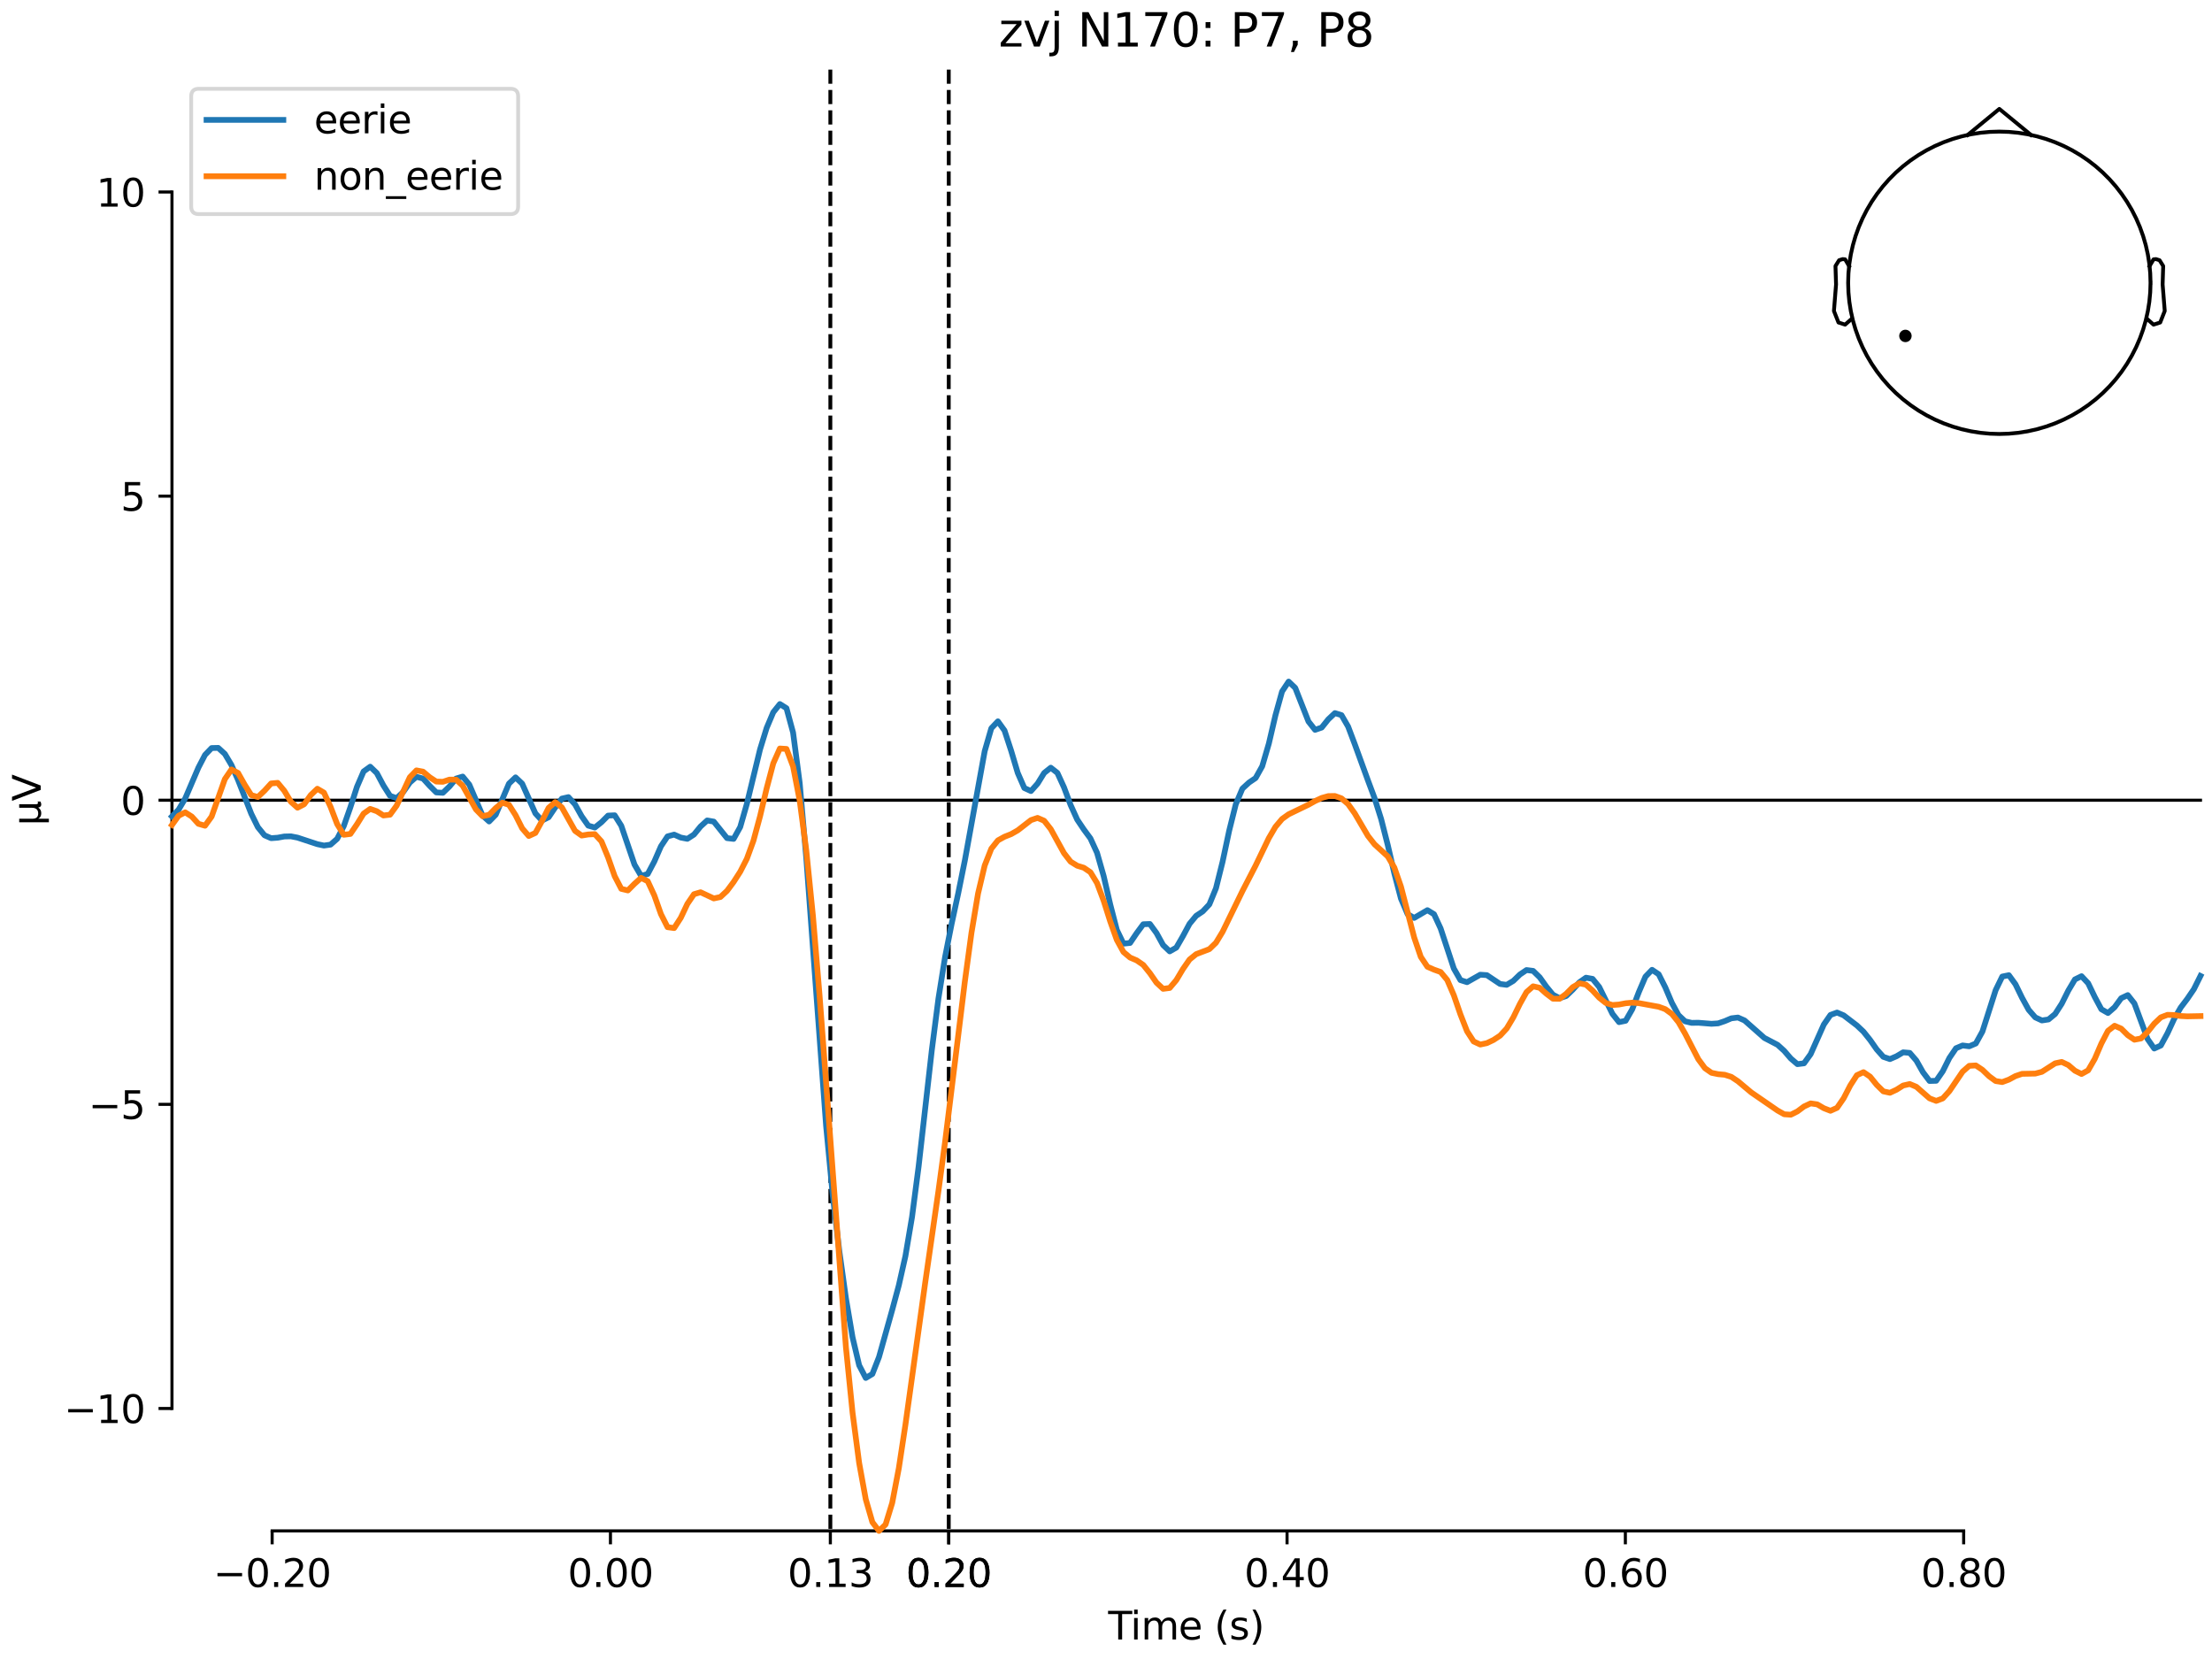 <?xml version="1.0" encoding="utf-8" standalone="no"?>
<!DOCTYPE svg PUBLIC "-//W3C//DTD SVG 1.1//EN"
  "http://www.w3.org/Graphics/SVG/1.1/DTD/svg11.dtd">
<svg xmlns:xlink="http://www.w3.org/1999/xlink" width="576pt" height="432pt" viewBox="0 0 576 432" xmlns="http://www.w3.org/2000/svg" version="1.1">
 <defs>
  <style type="text/css">*{stroke-linejoin: round; stroke-linecap: butt}</style>
 </defs>
 <g id="figure_1">
  <g id="patch_1">
   <path d="M 0 432 
L 576 432 
L 576 0 
L 0 0 
z
" style="fill: #ffffff"/>
  </g>
  <g id="axes_1">
   <g id="patch_2">
    <path d="M 44.783 398.644 
L 573 398.644 
L 573 18.118 
L 44.783 18.118 
L 44.783 398.644 
z
" style="fill: none; opacity: 0"/>
   </g>
   <g id="patch_3">
    <path d="M 44.783 366.76 
L 44.783 50.002 
" style="fill: none; stroke: #000000; stroke-width: 0.8; stroke-linejoin: miter; stroke-linecap: square"/>
   </g>
   <g id="LineCollection_1">
    <path d="M 216.221 18.118 
L 216.221 398.644 
" clip-path="url(#pb19438d1bf)" style="fill: none; stroke-dasharray: 3.7,1.6; stroke-dashoffset: 0; stroke: #000000"/>
    <path d="M 247.054 18.118 
L 247.054 398.644 
" clip-path="url(#pb19438d1bf)" style="fill: none; stroke-dasharray: 3.7,1.6; stroke-dashoffset: 0; stroke: #000000"/>
   </g>
   <g id="matplotlib.axis_1">
    <g id="xtick_1">
     <g id="line2d_1">
      <defs>
       <path id="m49ea4c58bf" d="M 0 0 
L 0 3.5 
" style="stroke: #000000; stroke-width: 0.8"/>
      </defs>
      <g>
       <use xlink:href="#m49ea4c58bf" x="70.867" y="398.644" style="stroke: #000000; stroke-width: 0.8"/>
      </g>
     </g>
     <g id="text_1">
      <!-- −0.20 -->
      <g transform="translate(55.544 413.242) scale(0.1 -0.1)">
       <defs>
        <path id="DejaVuSans-2212" d="M 678 2272 
L 4684 2272 
L 4684 1741 
L 678 1741 
L 678 2272 
z
" transform="scale(0.016)"/>
        <path id="DejaVuSans-30" d="M 2034 4250 
Q 1547 4250 1301 3770 
Q 1056 3291 1056 2328 
Q 1056 1369 1301 889 
Q 1547 409 2034 409 
Q 2525 409 2770 889 
Q 3016 1369 3016 2328 
Q 3016 3291 2770 3770 
Q 2525 4250 2034 4250 
z
M 2034 4750 
Q 2819 4750 3233 4129 
Q 3647 3509 3647 2328 
Q 3647 1150 3233 529 
Q 2819 -91 2034 -91 
Q 1250 -91 836 529 
Q 422 1150 422 2328 
Q 422 3509 836 4129 
Q 1250 4750 2034 4750 
z
" transform="scale(0.016)"/>
        <path id="DejaVuSans-2e" d="M 684 794 
L 1344 794 
L 1344 0 
L 684 0 
L 684 794 
z
" transform="scale(0.016)"/>
        <path id="DejaVuSans-32" d="M 1228 531 
L 3431 531 
L 3431 0 
L 469 0 
L 469 531 
Q 828 903 1448 1529 
Q 2069 2156 2228 2338 
Q 2531 2678 2651 2914 
Q 2772 3150 2772 3378 
Q 2772 3750 2511 3984 
Q 2250 4219 1831 4219 
Q 1534 4219 1204 4116 
Q 875 4013 500 3803 
L 500 4441 
Q 881 4594 1212 4672 
Q 1544 4750 1819 4750 
Q 2544 4750 2975 4387 
Q 3406 4025 3406 3419 
Q 3406 3131 3298 2873 
Q 3191 2616 2906 2266 
Q 2828 2175 2409 1742 
Q 1991 1309 1228 531 
z
" transform="scale(0.016)"/>
       </defs>
       <use xlink:href="#DejaVuSans-2212"/>
       <use xlink:href="#DejaVuSans-30" transform="translate(83.789 0)"/>
       <use xlink:href="#DejaVuSans-2e" transform="translate(147.412 0)"/>
       <use xlink:href="#DejaVuSans-32" transform="translate(179.199 0)"/>
       <use xlink:href="#DejaVuSans-30" transform="translate(242.822 0)"/>
      </g>
     </g>
    </g>
    <g id="xtick_2">
     <g id="line2d_2">
      <g>
       <use xlink:href="#m49ea4c58bf" x="158.96" y="398.644" style="stroke: #000000; stroke-width: 0.8"/>
      </g>
     </g>
     <g id="text_2">
      <!-- 0.00 -->
      <g transform="translate(147.828 413.242) scale(0.1 -0.1)">
       <use xlink:href="#DejaVuSans-30"/>
       <use xlink:href="#DejaVuSans-2e" transform="translate(63.623 0)"/>
       <use xlink:href="#DejaVuSans-30" transform="translate(95.41 0)"/>
       <use xlink:href="#DejaVuSans-30" transform="translate(159.033 0)"/>
      </g>
     </g>
    </g>
    <g id="xtick_3">
     <g id="line2d_3">
      <g>
       <use xlink:href="#m49ea4c58bf" x="216.221" y="398.644" style="stroke: #000000; stroke-width: 0.8"/>
      </g>
     </g>
     <g id="text_3">
      <!-- 0.13 -->
      <g transform="translate(205.088 413.242) scale(0.1 -0.1)">
       <defs>
        <path id="DejaVuSans-31" d="M 794 531 
L 1825 531 
L 1825 4091 
L 703 3866 
L 703 4441 
L 1819 4666 
L 2450 4666 
L 2450 531 
L 3481 531 
L 3481 0 
L 794 0 
L 794 531 
z
" transform="scale(0.016)"/>
        <path id="DejaVuSans-33" d="M 2597 2516 
Q 3050 2419 3304 2112 
Q 3559 1806 3559 1356 
Q 3559 666 3084 287 
Q 2609 -91 1734 -91 
Q 1441 -91 1130 -33 
Q 819 25 488 141 
L 488 750 
Q 750 597 1062 519 
Q 1375 441 1716 441 
Q 2309 441 2620 675 
Q 2931 909 2931 1356 
Q 2931 1769 2642 2001 
Q 2353 2234 1838 2234 
L 1294 2234 
L 1294 2753 
L 1863 2753 
Q 2328 2753 2575 2939 
Q 2822 3125 2822 3475 
Q 2822 3834 2567 4026 
Q 2313 4219 1838 4219 
Q 1578 4219 1281 4162 
Q 984 4106 628 3988 
L 628 4550 
Q 988 4650 1302 4700 
Q 1616 4750 1894 4750 
Q 2613 4750 3031 4423 
Q 3450 4097 3450 3541 
Q 3450 3153 3228 2886 
Q 3006 2619 2597 2516 
z
" transform="scale(0.016)"/>
       </defs>
       <use xlink:href="#DejaVuSans-30"/>
       <use xlink:href="#DejaVuSans-2e" transform="translate(63.623 0)"/>
       <use xlink:href="#DejaVuSans-31" transform="translate(95.41 0)"/>
       <use xlink:href="#DejaVuSans-33" transform="translate(159.033 0)"/>
      </g>
     </g>
    </g>
    <g id="xtick_4">
     <g id="line2d_4">
      <g>
       <use xlink:href="#m49ea4c58bf" x="247.054" y="398.644" style="stroke: #000000; stroke-width: 0.8"/>
      </g>
     </g>
     <g id="text_4">
      <!-- 0.20 -->
      <g transform="translate(235.921 413.242) scale(0.1 -0.1)">
       <use xlink:href="#DejaVuSans-30"/>
       <use xlink:href="#DejaVuSans-2e" transform="translate(63.623 0)"/>
       <use xlink:href="#DejaVuSans-32" transform="translate(95.41 0)"/>
       <use xlink:href="#DejaVuSans-30" transform="translate(159.033 0)"/>
      </g>
     </g>
    </g>
    <g id="xtick_5">
     <g id="line2d_5">
      <g>
       <use xlink:href="#m49ea4c58bf" x="247.054" y="398.644" style="stroke: #000000; stroke-width: 0.8"/>
      </g>
     </g>
     <g id="text_5">
      <!-- 0.20 -->
      <g transform="translate(235.921 413.242) scale(0.1 -0.1)">
       <use xlink:href="#DejaVuSans-30"/>
       <use xlink:href="#DejaVuSans-2e" transform="translate(63.623 0)"/>
       <use xlink:href="#DejaVuSans-32" transform="translate(95.41 0)"/>
       <use xlink:href="#DejaVuSans-30" transform="translate(159.033 0)"/>
      </g>
     </g>
    </g>
    <g id="xtick_6">
     <g id="line2d_6">
      <g>
       <use xlink:href="#m49ea4c58bf" x="335.147" y="398.644" style="stroke: #000000; stroke-width: 0.8"/>
      </g>
     </g>
     <g id="text_6">
      <!-- 0.40 -->
      <g transform="translate(324.015 413.242) scale(0.1 -0.1)">
       <defs>
        <path id="DejaVuSans-34" d="M 2419 4116 
L 825 1625 
L 2419 1625 
L 2419 4116 
z
M 2253 4666 
L 3047 4666 
L 3047 1625 
L 3713 1625 
L 3713 1100 
L 3047 1100 
L 3047 0 
L 2419 0 
L 2419 1100 
L 313 1100 
L 313 1709 
L 2253 4666 
z
" transform="scale(0.016)"/>
       </defs>
       <use xlink:href="#DejaVuSans-30"/>
       <use xlink:href="#DejaVuSans-2e" transform="translate(63.623 0)"/>
       <use xlink:href="#DejaVuSans-34" transform="translate(95.41 0)"/>
       <use xlink:href="#DejaVuSans-30" transform="translate(159.033 0)"/>
      </g>
     </g>
    </g>
    <g id="xtick_7">
     <g id="line2d_7">
      <g>
       <use xlink:href="#m49ea4c58bf" x="423.241" y="398.644" style="stroke: #000000; stroke-width: 0.8"/>
      </g>
     </g>
     <g id="text_7">
      <!-- 0.60 -->
      <g transform="translate(412.108 413.242) scale(0.1 -0.1)">
       <defs>
        <path id="DejaVuSans-36" d="M 2113 2584 
Q 1688 2584 1439 2293 
Q 1191 2003 1191 1497 
Q 1191 994 1439 701 
Q 1688 409 2113 409 
Q 2538 409 2786 701 
Q 3034 994 3034 1497 
Q 3034 2003 2786 2293 
Q 2538 2584 2113 2584 
z
M 3366 4563 
L 3366 3988 
Q 3128 4100 2886 4159 
Q 2644 4219 2406 4219 
Q 1781 4219 1451 3797 
Q 1122 3375 1075 2522 
Q 1259 2794 1537 2939 
Q 1816 3084 2150 3084 
Q 2853 3084 3261 2657 
Q 3669 2231 3669 1497 
Q 3669 778 3244 343 
Q 2819 -91 2113 -91 
Q 1303 -91 875 529 
Q 447 1150 447 2328 
Q 447 3434 972 4092 
Q 1497 4750 2381 4750 
Q 2619 4750 2861 4703 
Q 3103 4656 3366 4563 
z
" transform="scale(0.016)"/>
       </defs>
       <use xlink:href="#DejaVuSans-30"/>
       <use xlink:href="#DejaVuSans-2e" transform="translate(63.623 0)"/>
       <use xlink:href="#DejaVuSans-36" transform="translate(95.41 0)"/>
       <use xlink:href="#DejaVuSans-30" transform="translate(159.033 0)"/>
      </g>
     </g>
    </g>
    <g id="xtick_8">
     <g id="line2d_8">
      <g>
       <use xlink:href="#m49ea4c58bf" x="511.334" y="398.644" style="stroke: #000000; stroke-width: 0.8"/>
      </g>
     </g>
     <g id="text_8">
      <!-- 0.80 -->
      <g transform="translate(500.202 413.242) scale(0.1 -0.1)">
       <defs>
        <path id="DejaVuSans-38" d="M 2034 2216 
Q 1584 2216 1326 1975 
Q 1069 1734 1069 1313 
Q 1069 891 1326 650 
Q 1584 409 2034 409 
Q 2484 409 2743 651 
Q 3003 894 3003 1313 
Q 3003 1734 2745 1975 
Q 2488 2216 2034 2216 
z
M 1403 2484 
Q 997 2584 770 2862 
Q 544 3141 544 3541 
Q 544 4100 942 4425 
Q 1341 4750 2034 4750 
Q 2731 4750 3128 4425 
Q 3525 4100 3525 3541 
Q 3525 3141 3298 2862 
Q 3072 2584 2669 2484 
Q 3125 2378 3379 2068 
Q 3634 1759 3634 1313 
Q 3634 634 3220 271 
Q 2806 -91 2034 -91 
Q 1263 -91 848 271 
Q 434 634 434 1313 
Q 434 1759 690 2068 
Q 947 2378 1403 2484 
z
M 1172 3481 
Q 1172 3119 1398 2916 
Q 1625 2713 2034 2713 
Q 2441 2713 2670 2916 
Q 2900 3119 2900 3481 
Q 2900 3844 2670 4047 
Q 2441 4250 2034 4250 
Q 1625 4250 1398 4047 
Q 1172 3844 1172 3481 
z
" transform="scale(0.016)"/>
       </defs>
       <use xlink:href="#DejaVuSans-30"/>
       <use xlink:href="#DejaVuSans-2e" transform="translate(63.623 0)"/>
       <use xlink:href="#DejaVuSans-38" transform="translate(95.41 0)"/>
       <use xlink:href="#DejaVuSans-30" transform="translate(159.033 0)"/>
      </g>
     </g>
    </g>
    <g id="text_9">
     <!-- Time (s) -->
     <g transform="translate(288.562 426.92) scale(0.1 -0.1)">
      <defs>
       <path id="DejaVuSans-54" d="M -19 4666 
L 3928 4666 
L 3928 4134 
L 2272 4134 
L 2272 0 
L 1638 0 
L 1638 4134 
L -19 4134 
L -19 4666 
z
" transform="scale(0.016)"/>
       <path id="DejaVuSans-69" d="M 603 3500 
L 1178 3500 
L 1178 0 
L 603 0 
L 603 3500 
z
M 603 4863 
L 1178 4863 
L 1178 4134 
L 603 4134 
L 603 4863 
z
" transform="scale(0.016)"/>
       <path id="DejaVuSans-6d" d="M 3328 2828 
Q 3544 3216 3844 3400 
Q 4144 3584 4550 3584 
Q 5097 3584 5394 3201 
Q 5691 2819 5691 2113 
L 5691 0 
L 5113 0 
L 5113 2094 
Q 5113 2597 4934 2840 
Q 4756 3084 4391 3084 
Q 3944 3084 3684 2787 
Q 3425 2491 3425 1978 
L 3425 0 
L 2847 0 
L 2847 2094 
Q 2847 2600 2669 2842 
Q 2491 3084 2119 3084 
Q 1678 3084 1418 2786 
Q 1159 2488 1159 1978 
L 1159 0 
L 581 0 
L 581 3500 
L 1159 3500 
L 1159 2956 
Q 1356 3278 1631 3431 
Q 1906 3584 2284 3584 
Q 2666 3584 2933 3390 
Q 3200 3197 3328 2828 
z
" transform="scale(0.016)"/>
       <path id="DejaVuSans-65" d="M 3597 1894 
L 3597 1613 
L 953 1613 
Q 991 1019 1311 708 
Q 1631 397 2203 397 
Q 2534 397 2845 478 
Q 3156 559 3463 722 
L 3463 178 
Q 3153 47 2828 -22 
Q 2503 -91 2169 -91 
Q 1331 -91 842 396 
Q 353 884 353 1716 
Q 353 2575 817 3079 
Q 1281 3584 2069 3584 
Q 2775 3584 3186 3129 
Q 3597 2675 3597 1894 
z
M 3022 2063 
Q 3016 2534 2758 2815 
Q 2500 3097 2075 3097 
Q 1594 3097 1305 2825 
Q 1016 2553 972 2059 
L 3022 2063 
z
" transform="scale(0.016)"/>
       <path id="DejaVuSans-20" transform="scale(0.016)"/>
       <path id="DejaVuSans-28" d="M 1984 4856 
Q 1566 4138 1362 3434 
Q 1159 2731 1159 2009 
Q 1159 1288 1364 580 
Q 1569 -128 1984 -844 
L 1484 -844 
Q 1016 -109 783 600 
Q 550 1309 550 2009 
Q 550 2706 781 3412 
Q 1013 4119 1484 4856 
L 1984 4856 
z
" transform="scale(0.016)"/>
       <path id="DejaVuSans-73" d="M 2834 3397 
L 2834 2853 
Q 2591 2978 2328 3040 
Q 2066 3103 1784 3103 
Q 1356 3103 1142 2972 
Q 928 2841 928 2578 
Q 928 2378 1081 2264 
Q 1234 2150 1697 2047 
L 1894 2003 
Q 2506 1872 2764 1633 
Q 3022 1394 3022 966 
Q 3022 478 2636 193 
Q 2250 -91 1575 -91 
Q 1294 -91 989 -36 
Q 684 19 347 128 
L 347 722 
Q 666 556 975 473 
Q 1284 391 1588 391 
Q 1994 391 2212 530 
Q 2431 669 2431 922 
Q 2431 1156 2273 1281 
Q 2116 1406 1581 1522 
L 1381 1569 
Q 847 1681 609 1914 
Q 372 2147 372 2553 
Q 372 3047 722 3315 
Q 1072 3584 1716 3584 
Q 2034 3584 2315 3537 
Q 2597 3491 2834 3397 
z
" transform="scale(0.016)"/>
       <path id="DejaVuSans-29" d="M 513 4856 
L 1013 4856 
Q 1481 4119 1714 3412 
Q 1947 2706 1947 2009 
Q 1947 1309 1714 600 
Q 1481 -109 1013 -844 
L 513 -844 
Q 928 -128 1133 580 
Q 1338 1288 1338 2009 
Q 1338 2731 1133 3434 
Q 928 4138 513 4856 
z
" transform="scale(0.016)"/>
      </defs>
      <use xlink:href="#DejaVuSans-54"/>
      <use xlink:href="#DejaVuSans-69" transform="translate(57.959 0)"/>
      <use xlink:href="#DejaVuSans-6d" transform="translate(85.742 0)"/>
      <use xlink:href="#DejaVuSans-65" transform="translate(183.154 0)"/>
      <use xlink:href="#DejaVuSans-20" transform="translate(244.678 0)"/>
      <use xlink:href="#DejaVuSans-28" transform="translate(276.465 0)"/>
      <use xlink:href="#DejaVuSans-73" transform="translate(315.479 0)"/>
      <use xlink:href="#DejaVuSans-29" transform="translate(367.578 0)"/>
     </g>
    </g>
   </g>
   <g id="matplotlib.axis_2">
    <g id="ytick_1">
     <g id="line2d_9">
      <defs>
       <path id="m3b4310d353" d="M 0 0 
L -3.5 0 
" style="stroke: #000000; stroke-width: 0.8"/>
      </defs>
      <g>
       <use xlink:href="#m3b4310d353" x="44.783" y="366.76" style="stroke: #000000; stroke-width: 0.8"/>
      </g>
     </g>
     <g id="text_10">
      <!-- −10 -->
      <g transform="translate(16.678 370.559) scale(0.1 -0.1)">
       <use xlink:href="#DejaVuSans-2212"/>
       <use xlink:href="#DejaVuSans-31" transform="translate(83.789 0)"/>
       <use xlink:href="#DejaVuSans-30" transform="translate(147.412 0)"/>
      </g>
     </g>
    </g>
    <g id="ytick_2">
     <g id="line2d_10">
      <g>
       <use xlink:href="#m3b4310d353" x="44.783" y="287.57" style="stroke: #000000; stroke-width: 0.8"/>
      </g>
     </g>
     <g id="text_11">
      <!-- −5 -->
      <g transform="translate(23.041 291.37) scale(0.1 -0.1)">
       <defs>
        <path id="DejaVuSans-35" d="M 691 4666 
L 3169 4666 
L 3169 4134 
L 1269 4134 
L 1269 2991 
Q 1406 3038 1543 3061 
Q 1681 3084 1819 3084 
Q 2600 3084 3056 2656 
Q 3513 2228 3513 1497 
Q 3513 744 3044 326 
Q 2575 -91 1722 -91 
Q 1428 -91 1123 -41 
Q 819 9 494 109 
L 494 744 
Q 775 591 1075 516 
Q 1375 441 1709 441 
Q 2250 441 2565 725 
Q 2881 1009 2881 1497 
Q 2881 1984 2565 2268 
Q 2250 2553 1709 2553 
Q 1456 2553 1204 2497 
Q 953 2441 691 2322 
L 691 4666 
z
" transform="scale(0.016)"/>
       </defs>
       <use xlink:href="#DejaVuSans-2212"/>
       <use xlink:href="#DejaVuSans-35" transform="translate(83.789 0)"/>
      </g>
     </g>
    </g>
    <g id="ytick_3">
     <g id="line2d_11">
      <g>
       <use xlink:href="#m3b4310d353" x="44.783" y="208.381" style="stroke: #000000; stroke-width: 0.8"/>
      </g>
     </g>
     <g id="text_12">
      <!-- 0 -->
      <g transform="translate(31.421 212.18) scale(0.1 -0.1)">
       <use xlink:href="#DejaVuSans-30"/>
      </g>
     </g>
    </g>
    <g id="ytick_4">
     <g id="line2d_12">
      <g>
       <use xlink:href="#m3b4310d353" x="44.783" y="129.191" style="stroke: #000000; stroke-width: 0.8"/>
      </g>
     </g>
     <g id="text_13">
      <!-- 5 -->
      <g transform="translate(31.421 132.991) scale(0.1 -0.1)">
       <use xlink:href="#DejaVuSans-35"/>
      </g>
     </g>
    </g>
    <g id="ytick_5">
     <g id="line2d_13">
      <g>
       <use xlink:href="#m3b4310d353" x="44.783" y="50.002" style="stroke: #000000; stroke-width: 0.8"/>
      </g>
     </g>
     <g id="text_14">
      <!-- 10 -->
      <g transform="translate(25.058 53.801) scale(0.1 -0.1)">
       <use xlink:href="#DejaVuSans-31"/>
       <use xlink:href="#DejaVuSans-30" transform="translate(63.623 0)"/>
      </g>
     </g>
    </g>
    <g id="text_15">
     <!-- µV -->
     <g transform="translate(10.599 214.982) rotate(-90) scale(0.1 -0.1)">
      <defs>
       <path id="DejaVuSans-b5" d="M 544 -1331 
L 544 3500 
L 1119 3500 
L 1119 1325 
Q 1119 872 1334 640 
Q 1550 409 1972 409 
Q 2434 409 2667 671 
Q 2900 934 2900 1459 
L 2900 3500 
L 3475 3500 
L 3475 806 
Q 3475 619 3529 530 
Q 3584 441 3700 441 
Q 3728 441 3778 458 
Q 3828 475 3916 513 
L 3916 50 
Q 3788 -22 3673 -56 
Q 3559 -91 3450 -91 
Q 3234 -91 3106 31 
Q 2978 153 2931 403 
Q 2775 156 2548 32 
Q 2322 -91 2016 -91 
Q 1697 -91 1473 31 
Q 1250 153 1119 397 
L 1119 -1331 
L 544 -1331 
z
" transform="scale(0.016)"/>
       <path id="DejaVuSans-56" d="M 1831 0 
L 50 4666 
L 709 4666 
L 2188 738 
L 3669 4666 
L 4325 4666 
L 2547 0 
L 1831 0 
z
" transform="scale(0.016)"/>
      </defs>
      <use xlink:href="#DejaVuSans-b5"/>
      <use xlink:href="#DejaVuSans-56" transform="translate(63.623 0)"/>
     </g>
    </g>
   </g>
   <g id="patch_4">
    <path d="M 70.867 398.644 
L 511.334 398.644 
" style="fill: none; stroke: #000000; stroke-width: 0.8; stroke-linejoin: miter; stroke-linecap: square"/>
   </g>
   <g id="patch_5">
    <path d="M 44.783 208.381 
L 573 208.381 
" style="fill: none; stroke: #000000; stroke-width: 0.8; stroke-linejoin: miter; stroke-linecap: square"/>
   </g>
   <g id="text_16">
    <!-- zvj N170: P7, P8 -->
    <g transform="translate(260.064 12.118) scale(0.12 -0.12)">
     <defs>
      <path id="DejaVuSans-7a" d="M 353 3500 
L 3084 3500 
L 3084 2975 
L 922 459 
L 3084 459 
L 3084 0 
L 275 0 
L 275 525 
L 2438 3041 
L 353 3041 
L 353 3500 
z
" transform="scale(0.016)"/>
      <path id="DejaVuSans-76" d="M 191 3500 
L 800 3500 
L 1894 563 
L 2988 3500 
L 3597 3500 
L 2284 0 
L 1503 0 
L 191 3500 
z
" transform="scale(0.016)"/>
      <path id="DejaVuSans-6a" d="M 603 3500 
L 1178 3500 
L 1178 -63 
Q 1178 -731 923 -1031 
Q 669 -1331 103 -1331 
L -116 -1331 
L -116 -844 
L 38 -844 
Q 366 -844 484 -692 
Q 603 -541 603 -63 
L 603 3500 
z
M 603 4863 
L 1178 4863 
L 1178 4134 
L 603 4134 
L 603 4863 
z
" transform="scale(0.016)"/>
      <path id="DejaVuSans-4e" d="M 628 4666 
L 1478 4666 
L 3547 763 
L 3547 4666 
L 4159 4666 
L 4159 0 
L 3309 0 
L 1241 3903 
L 1241 0 
L 628 0 
L 628 4666 
z
" transform="scale(0.016)"/>
      <path id="DejaVuSans-37" d="M 525 4666 
L 3525 4666 
L 3525 4397 
L 1831 0 
L 1172 0 
L 2766 4134 
L 525 4134 
L 525 4666 
z
" transform="scale(0.016)"/>
      <path id="DejaVuSans-3a" d="M 750 794 
L 1409 794 
L 1409 0 
L 750 0 
L 750 794 
z
M 750 3309 
L 1409 3309 
L 1409 2516 
L 750 2516 
L 750 3309 
z
" transform="scale(0.016)"/>
      <path id="DejaVuSans-50" d="M 1259 4147 
L 1259 2394 
L 2053 2394 
Q 2494 2394 2734 2622 
Q 2975 2850 2975 3272 
Q 2975 3691 2734 3919 
Q 2494 4147 2053 4147 
L 1259 4147 
z
M 628 4666 
L 2053 4666 
Q 2838 4666 3239 4311 
Q 3641 3956 3641 3272 
Q 3641 2581 3239 2228 
Q 2838 1875 2053 1875 
L 1259 1875 
L 1259 0 
L 628 0 
L 628 4666 
z
" transform="scale(0.016)"/>
      <path id="DejaVuSans-2c" d="M 750 794 
L 1409 794 
L 1409 256 
L 897 -744 
L 494 -744 
L 750 256 
L 750 794 
z
" transform="scale(0.016)"/>
     </defs>
     <use xlink:href="#DejaVuSans-7a"/>
     <use xlink:href="#DejaVuSans-76" transform="translate(52.49 0)"/>
     <use xlink:href="#DejaVuSans-6a" transform="translate(111.67 0)"/>
     <use xlink:href="#DejaVuSans-20" transform="translate(139.453 0)"/>
     <use xlink:href="#DejaVuSans-4e" transform="translate(171.24 0)"/>
     <use xlink:href="#DejaVuSans-31" transform="translate(246.045 0)"/>
     <use xlink:href="#DejaVuSans-37" transform="translate(309.668 0)"/>
     <use xlink:href="#DejaVuSans-30" transform="translate(373.291 0)"/>
     <use xlink:href="#DejaVuSans-3a" transform="translate(436.914 0)"/>
     <use xlink:href="#DejaVuSans-20" transform="translate(470.605 0)"/>
     <use xlink:href="#DejaVuSans-50" transform="translate(502.393 0)"/>
     <use xlink:href="#DejaVuSans-37" transform="translate(562.695 0)"/>
     <use xlink:href="#DejaVuSans-2c" transform="translate(626.318 0)"/>
     <use xlink:href="#DejaVuSans-20" transform="translate(658.105 0)"/>
     <use xlink:href="#DejaVuSans-50" transform="translate(689.893 0)"/>
     <use xlink:href="#DejaVuSans-38" transform="translate(750.195 0)"/>
    </g>
   </g>
   <g id="legend_1">
    <g id="patch_6">
     <path d="M 51.783 55.753 
L 132.925 55.753 
Q 134.925 55.753 134.925 53.753 
L 134.925 25.118 
Q 134.925 23.118 132.925 23.118 
L 51.783 23.118 
Q 49.783 23.118 49.783 25.118 
L 49.783 53.753 
Q 49.783 55.753 51.783 55.753 
z
" style="fill: #ffffff; opacity: 0.8; stroke: #cccccc; stroke-linejoin: miter"/>
    </g>
    <g id="line2d_14">
     <path d="M 53.783 31.217 
L 63.783 31.217 
L 73.783 31.217 
" style="fill: none; stroke: #1f77b4; stroke-width: 1.5; stroke-linecap: square"/>
    </g>
    <g id="text_17">
     <!-- eerie -->
     <g transform="translate(81.783 34.717) scale(0.1 -0.1)">
      <defs>
       <path id="DejaVuSans-72" d="M 2631 2963 
Q 2534 3019 2420 3045 
Q 2306 3072 2169 3072 
Q 1681 3072 1420 2755 
Q 1159 2438 1159 1844 
L 1159 0 
L 581 0 
L 581 3500 
L 1159 3500 
L 1159 2956 
Q 1341 3275 1631 3429 
Q 1922 3584 2338 3584 
Q 2397 3584 2469 3576 
Q 2541 3569 2628 3553 
L 2631 2963 
z
" transform="scale(0.016)"/>
      </defs>
      <use xlink:href="#DejaVuSans-65"/>
      <use xlink:href="#DejaVuSans-65" transform="translate(61.523 0)"/>
      <use xlink:href="#DejaVuSans-72" transform="translate(123.047 0)"/>
      <use xlink:href="#DejaVuSans-69" transform="translate(164.16 0)"/>
      <use xlink:href="#DejaVuSans-65" transform="translate(191.943 0)"/>
     </g>
    </g>
    <g id="line2d_15">
     <path d="M 53.783 45.895 
L 63.783 45.895 
L 73.783 45.895 
" style="fill: none; stroke: #ff7f0e; stroke-width: 1.5; stroke-linecap: square"/>
    </g>
    <g id="text_18">
     <!-- non_eerie -->
     <g transform="translate(81.783 49.395) scale(0.1 -0.1)">
      <defs>
       <path id="DejaVuSans-6e" d="M 3513 2113 
L 3513 0 
L 2938 0 
L 2938 2094 
Q 2938 2591 2744 2837 
Q 2550 3084 2163 3084 
Q 1697 3084 1428 2787 
Q 1159 2491 1159 1978 
L 1159 0 
L 581 0 
L 581 3500 
L 1159 3500 
L 1159 2956 
Q 1366 3272 1645 3428 
Q 1925 3584 2291 3584 
Q 2894 3584 3203 3211 
Q 3513 2838 3513 2113 
z
" transform="scale(0.016)"/>
       <path id="DejaVuSans-6f" d="M 1959 3097 
Q 1497 3097 1228 2736 
Q 959 2375 959 1747 
Q 959 1119 1226 758 
Q 1494 397 1959 397 
Q 2419 397 2687 759 
Q 2956 1122 2956 1747 
Q 2956 2369 2687 2733 
Q 2419 3097 1959 3097 
z
M 1959 3584 
Q 2709 3584 3137 3096 
Q 3566 2609 3566 1747 
Q 3566 888 3137 398 
Q 2709 -91 1959 -91 
Q 1206 -91 779 398 
Q 353 888 353 1747 
Q 353 2609 779 3096 
Q 1206 3584 1959 3584 
z
" transform="scale(0.016)"/>
       <path id="DejaVuSans-5f" d="M 3263 -1063 
L 3263 -1509 
L -63 -1509 
L -63 -1063 
L 3263 -1063 
z
" transform="scale(0.016)"/>
      </defs>
      <use xlink:href="#DejaVuSans-6e"/>
      <use xlink:href="#DejaVuSans-6f" transform="translate(63.379 0)"/>
      <use xlink:href="#DejaVuSans-6e" transform="translate(124.561 0)"/>
      <use xlink:href="#DejaVuSans-5f" transform="translate(187.939 0)"/>
      <use xlink:href="#DejaVuSans-65" transform="translate(237.939 0)"/>
      <use xlink:href="#DejaVuSans-65" transform="translate(299.463 0)"/>
      <use xlink:href="#DejaVuSans-72" transform="translate(360.986 0)"/>
      <use xlink:href="#DejaVuSans-69" transform="translate(402.1 0)"/>
      <use xlink:href="#DejaVuSans-65" transform="translate(429.883 0)"/>
     </g>
    </g>
   </g>
   <g id="line2d_16">
    <path d="M 44.783 212.6 
L 46.504 210.841 
L 48.224 207.926 
L 51.665 199.887 
L 53.386 196.576 
L 55.107 194.789 
L 56.827 194.747 
L 58.548 196.311 
L 60.268 199.206 
L 61.989 203.11 
L 65.43 211.905 
L 67.151 215.39 
L 68.871 217.506 
L 70.592 218.259 
L 72.312 218.137 
L 74.033 217.821 
L 75.753 217.779 
L 77.474 218.116 
L 82.636 219.819 
L 84.356 220.18 
L 86.077 219.94 
L 87.797 218.424 
L 89.518 215.11 
L 91.239 210.207 
L 92.959 204.875 
L 94.68 200.884 
L 96.4 199.644 
L 98.121 201.301 
L 99.841 204.532 
L 101.562 207.233 
L 103.283 207.834 
L 105.003 206.229 
L 106.724 203.765 
L 108.444 202.273 
L 110.165 202.735 
L 111.886 204.627 
L 113.606 206.341 
L 115.327 206.444 
L 117.047 204.79 
L 118.768 202.735 
L 120.488 202.216 
L 122.209 204.321 
L 125.65 212.35 
L 127.371 213.912 
L 129.091 212.151 
L 132.532 204.048 
L 134.253 202.424 
L 135.974 204.061 
L 139.415 211.808 
L 141.135 213.664 
L 142.856 212.817 
L 144.576 210.264 
L 146.297 207.959 
L 148.018 207.566 
L 149.738 209.463 
L 151.459 212.543 
L 153.179 214.993 
L 154.9 215.484 
L 156.62 214.106 
L 158.341 212.381 
L 160.062 212.3 
L 161.782 215.026 
L 165.223 225.137 
L 166.944 228.076 
L 168.664 227.581 
L 170.385 224.329 
L 172.106 220.374 
L 173.826 217.792 
L 175.547 217.331 
L 177.267 218.094 
L 178.988 218.431 
L 180.709 217.317 
L 182.429 215.208 
L 184.15 213.643 
L 185.87 213.945 
L 189.311 218.243 
L 191.032 218.444 
L 192.753 215.347 
L 194.473 209.345 
L 197.914 195.142 
L 199.635 189.551 
L 201.355 185.479 
L 203.076 183.331 
L 204.797 184.418 
L 206.517 190.76 
L 208.238 203.886 
L 209.958 223.515 
L 215.12 293.201 
L 216.841 311.176 
L 218.561 325.808 
L 220.282 338.072 
L 222.002 348.231 
L 223.723 355.519 
L 225.443 358.818 
L 227.164 357.786 
L 228.885 353.387 
L 232.326 341.119 
L 234.046 334.722 
L 235.767 327.098 
L 237.488 316.911 
L 239.208 303.737 
L 242.649 273.395 
L 244.37 260.009 
L 246.09 249.227 
L 247.811 240.523 
L 249.532 232.554 
L 251.252 224.016 
L 256.414 195.603 
L 258.134 189.646 
L 259.855 187.833 
L 261.576 190.229 
L 263.296 195.48 
L 265.017 201.262 
L 266.737 205.2 
L 268.458 205.991 
L 270.178 204.058 
L 271.899 201.275 
L 273.62 199.904 
L 275.34 201.258 
L 277.061 205.018 
L 278.781 209.613 
L 280.502 213.416 
L 282.222 215.981 
L 283.943 218.314 
L 285.664 222.063 
L 287.384 228.087 
L 289.105 235.531 
L 290.825 242.16 
L 292.546 245.727 
L 294.267 245.544 
L 295.987 243.002 
L 297.708 240.672 
L 299.428 240.603 
L 301.149 242.965 
L 302.869 246.092 
L 304.59 247.738 
L 306.311 246.751 
L 308.031 243.772 
L 309.752 240.561 
L 311.472 238.481 
L 313.193 237.329 
L 314.913 235.504 
L 316.634 231.307 
L 318.355 224.406 
L 320.075 216.317 
L 321.796 209.427 
L 323.516 205.358 
L 325.237 203.775 
L 326.957 202.607 
L 328.678 199.529 
L 330.399 193.654 
L 332.119 186.274 
L 333.84 180.074 
L 335.56 177.483 
L 337.281 179.128 
L 340.722 187.872 
L 342.443 190.049 
L 344.163 189.457 
L 345.884 187.312 
L 347.604 185.691 
L 349.325 186.217 
L 351.046 189.195 
L 352.766 193.75 
L 356.207 203.21 
L 357.928 207.817 
L 359.648 213.283 
L 361.369 220.044 
L 363.09 227.472 
L 364.81 234.002 
L 366.531 238.036 
L 368.251 239.023 
L 371.692 237.004 
L 373.413 238.048 
L 375.134 241.764 
L 378.575 252.205 
L 380.295 255.215 
L 382.016 255.758 
L 385.457 253.811 
L 387.178 253.926 
L 390.619 256.225 
L 392.339 256.45 
L 394.06 255.422 
L 395.78 253.759 
L 397.501 252.598 
L 399.222 252.817 
L 400.942 254.493 
L 402.663 256.917 
L 404.383 259.012 
L 406.104 259.922 
L 407.825 259.365 
L 409.545 257.707 
L 411.266 255.79 
L 412.986 254.587 
L 414.707 254.899 
L 416.427 257.002 
L 419.869 263.99 
L 421.589 266.162 
L 423.31 265.808 
L 425.03 262.814 
L 426.751 258.34 
L 428.471 254.323 
L 430.192 252.535 
L 431.913 253.689 
L 433.633 257.089 
L 435.354 261.145 
L 437.074 264.326 
L 438.795 265.95 
L 440.515 266.351 
L 442.236 266.32 
L 445.677 266.593 
L 447.398 266.483 
L 449.118 265.9 
L 450.839 265.168 
L 452.559 264.963 
L 454.28 265.721 
L 459.442 270.277 
L 462.883 272.073 
L 464.603 273.636 
L 466.324 275.635 
L 468.045 277.105 
L 469.765 276.885 
L 471.486 274.499 
L 474.927 266.771 
L 476.648 264.289 
L 478.368 263.662 
L 480.089 264.395 
L 483.53 267.025 
L 485.25 268.65 
L 486.971 270.804 
L 488.692 273.259 
L 490.412 275.196 
L 492.133 275.786 
L 493.853 275.044 
L 495.574 274.023 
L 497.294 274.171 
L 499.015 276.163 
L 500.736 279.206 
L 502.456 281.485 
L 504.177 281.434 
L 505.897 278.952 
L 507.618 275.492 
L 509.338 272.96 
L 511.059 272.235 
L 512.78 272.456 
L 514.5 271.724 
L 516.221 268.608 
L 519.662 257.838 
L 521.382 254.293 
L 523.103 253.935 
L 524.824 256.299 
L 526.544 259.825 
L 528.265 262.956 
L 529.985 264.929 
L 531.706 265.725 
L 533.427 265.462 
L 535.147 264.044 
L 536.868 261.369 
L 538.588 257.933 
L 540.309 255.04 
L 542.029 254.196 
L 543.75 256.035 
L 545.471 259.605 
L 547.191 262.807 
L 548.912 263.787 
L 550.632 262.285 
L 552.353 259.931 
L 554.073 259.117 
L 555.794 261.294 
L 559.235 270.57 
L 560.956 273.031 
L 562.676 272.247 
L 564.397 269.093 
L 566.117 265.371 
L 567.838 262.383 
L 569.559 260.11 
L 571.279 257.587 
L 573 254.128 
L 573 254.128 
" style="fill: none; stroke: #1f77b4; stroke-width: 1.5; stroke-linecap: square"/>
   </g>
   <g id="line2d_17">
    <path d="M 44.783 214.813 
L 46.504 212.424 
L 48.224 211.533 
L 49.945 212.634 
L 51.665 214.518 
L 53.386 215.016 
L 55.107 212.626 
L 58.548 202.891 
L 60.268 200.371 
L 61.989 201.271 
L 63.709 204.332 
L 65.43 207.047 
L 67.151 207.536 
L 68.871 205.902 
L 70.592 204.012 
L 72.312 203.855 
L 74.033 205.923 
L 75.753 208.792 
L 77.474 210.323 
L 79.195 209.435 
L 80.915 207.032 
L 82.636 205.389 
L 84.356 206.399 
L 86.077 210.1 
L 87.797 214.592 
L 89.518 217.375 
L 91.239 217.156 
L 92.959 214.634 
L 94.68 211.859 
L 96.4 210.637 
L 98.121 211.241 
L 99.841 212.345 
L 101.562 212.147 
L 103.283 209.784 
L 106.724 202.381 
L 108.444 200.608 
L 110.165 200.937 
L 111.886 202.386 
L 113.606 203.517 
L 115.327 203.577 
L 117.047 203.006 
L 118.768 203.021 
L 120.488 204.594 
L 123.93 210.769 
L 125.65 212.531 
L 127.371 212.168 
L 129.091 210.409 
L 130.812 209.017 
L 132.532 209.573 
L 134.253 212.274 
L 135.974 215.698 
L 137.694 217.691 
L 139.415 216.899 
L 141.135 213.783 
L 142.856 210.366 
L 144.576 208.882 
L 146.297 210.228 
L 149.738 216.352 
L 151.459 217.575 
L 153.179 217.294 
L 154.9 217.213 
L 156.62 219.1 
L 158.341 223.263 
L 160.062 228.148 
L 161.782 231.454 
L 163.503 231.866 
L 165.223 230.137 
L 166.944 228.6 
L 168.664 229.463 
L 170.385 233.171 
L 172.106 238.027 
L 173.826 241.43 
L 175.547 241.666 
L 177.267 239.007 
L 178.988 235.371 
L 180.709 232.848 
L 182.429 232.341 
L 185.87 233.95 
L 187.591 233.583 
L 189.311 231.98 
L 191.032 229.668 
L 192.753 226.989 
L 194.473 223.635 
L 196.194 218.921 
L 197.914 212.56 
L 199.635 205.29 
L 201.355 198.777 
L 203.076 194.914 
L 204.797 195.022 
L 206.517 199.575 
L 208.238 208.461 
L 209.958 221.454 
L 211.679 238.427 
L 213.399 259.037 
L 220.282 350.868 
L 222.002 367.852 
L 223.723 380.96 
L 225.443 390.421 
L 227.164 396.37 
L 228.885 398.644 
L 230.605 396.971 
L 232.326 391.365 
L 234.046 382.365 
L 235.767 371.03 
L 240.929 333.957 
L 244.37 310.127 
L 246.09 297.422 
L 249.532 269.546 
L 251.252 255.526 
L 252.973 242.873 
L 254.693 232.629 
L 256.414 225.369 
L 258.134 220.997 
L 259.855 218.834 
L 261.576 217.883 
L 263.296 217.205 
L 265.017 216.223 
L 268.458 213.555 
L 270.178 212.976 
L 271.899 213.719 
L 273.62 215.909 
L 277.061 222.152 
L 278.781 224.37 
L 280.502 225.431 
L 282.222 225.957 
L 283.943 227.121 
L 285.664 229.938 
L 287.384 234.529 
L 289.105 239.954 
L 290.825 244.765 
L 292.546 247.897 
L 294.267 249.345 
L 295.987 250.078 
L 297.708 251.266 
L 299.428 253.402 
L 301.149 255.881 
L 302.869 257.488 
L 304.59 257.262 
L 306.311 255.222 
L 308.031 252.34 
L 309.752 249.863 
L 311.472 248.465 
L 314.913 247.155 
L 316.634 245.486 
L 318.355 242.65 
L 323.516 232.058 
L 326.957 225.396 
L 330.399 218.252 
L 332.119 215.312 
L 333.84 213.268 
L 335.56 212.038 
L 340.722 209.546 
L 342.443 208.587 
L 344.163 207.786 
L 345.884 207.301 
L 347.604 207.271 
L 349.325 207.896 
L 351.046 209.387 
L 352.766 211.796 
L 356.207 217.664 
L 357.928 219.858 
L 361.369 222.998 
L 363.09 225.929 
L 364.81 230.888 
L 368.251 244.119 
L 369.972 249.166 
L 371.692 251.741 
L 373.413 252.494 
L 375.134 253.106 
L 376.854 255.177 
L 378.575 259.165 
L 380.295 264.146 
L 382.016 268.542 
L 383.736 271.198 
L 385.457 271.995 
L 387.178 271.626 
L 388.898 270.808 
L 390.619 269.679 
L 392.339 267.822 
L 394.06 264.933 
L 395.78 261.409 
L 397.501 258.339 
L 399.222 256.835 
L 400.942 257.225 
L 402.663 258.753 
L 404.383 260.057 
L 406.104 260.088 
L 407.825 258.789 
L 409.545 257.053 
L 411.266 256.044 
L 412.986 256.408 
L 414.707 257.937 
L 416.427 259.798 
L 418.148 261.173 
L 419.869 261.706 
L 421.589 261.576 
L 423.31 261.247 
L 425.03 261.092 
L 426.751 261.215 
L 431.913 262.158 
L 433.633 262.783 
L 435.354 264.029 
L 437.074 266.162 
L 438.795 269.149 
L 442.236 275.807 
L 443.957 278.15 
L 445.677 279.357 
L 447.398 279.71 
L 449.118 279.865 
L 450.839 280.414 
L 452.559 281.555 
L 456.001 284.447 
L 462.883 289.185 
L 464.603 290.155 
L 466.324 290.267 
L 468.045 289.408 
L 469.765 288.126 
L 471.486 287.321 
L 473.206 287.574 
L 474.927 288.576 
L 476.648 289.246 
L 478.368 288.475 
L 480.089 285.982 
L 481.809 282.645 
L 483.53 279.981 
L 485.25 279.189 
L 486.971 280.36 
L 488.692 282.49 
L 490.412 284.184 
L 492.133 284.559 
L 493.853 283.754 
L 495.574 282.667 
L 497.294 282.275 
L 499.015 282.997 
L 502.456 286.009 
L 504.177 286.67 
L 505.897 286.024 
L 507.618 284.126 
L 511.059 279.052 
L 512.78 277.54 
L 514.5 277.438 
L 516.221 278.584 
L 517.941 280.243 
L 519.662 281.5 
L 521.382 281.768 
L 523.103 281.135 
L 524.824 280.206 
L 526.544 279.625 
L 529.985 279.559 
L 531.706 279.101 
L 535.147 276.89 
L 536.868 276.524 
L 538.588 277.34 
L 540.309 278.812 
L 542.029 279.667 
L 543.75 278.712 
L 545.471 275.727 
L 547.191 271.734 
L 548.912 268.429 
L 550.632 267.104 
L 552.353 267.852 
L 554.073 269.566 
L 555.794 270.737 
L 557.515 270.414 
L 559.235 268.715 
L 560.956 266.558 
L 562.676 264.921 
L 564.397 264.257 
L 566.117 264.315 
L 567.838 264.563 
L 569.559 264.655 
L 573 264.587 
L 573 264.587 
" style="fill: none; stroke: #ff7f0e; stroke-width: 1.5; stroke-linecap: square"/>
   </g>
  </g>
  <g id="axes_2">
   <g id="PathCollection_1">
    <defs>
     <path id="mda3716b653" d="M 0 1.118 
C 0.297 1.118 0.581 1 0.791 0.791 
C 1 0.581 1.118 0.297 1.118 0 
C 1.118 -0.297 1 -0.581 0.791 -0.791 
C 0.581 -1 0.297 -1.118 0 -1.118 
C -0.297 -1.118 -0.581 -1 -0.791 -0.791 
C -1 -0.581 -1.118 -0.297 -1.118 0 
C -1.118 0.297 -1 0.581 -0.791 0.791 
C -0.581 1 -0.297 1.118 0 1.118 
z
" style="stroke: #000000"/>
    </defs>
    <g clip-path="url(#pee0c6459b9)">
     <use xlink:href="#mda3716b653" x="496.167" y="87.472" style="stroke: #000000"/>
    </g>
   </g>
   <g id="matplotlib.axis_3"/>
   <g id="matplotlib.axis_4"/>
   <g id="line2d_18">
    <path d="M 559.992 73.637 
L 559.914 71.165 
L 559.682 68.702 
L 559.295 66.26 
L 558.755 63.846 
L 558.065 61.471 
L 557.227 59.144 
L 556.245 56.874 
L 555.122 54.67 
L 553.863 52.542 
L 552.473 50.496 
L 550.957 48.542 
L 549.322 46.687 
L 547.573 44.938 
L 545.718 43.302 
L 543.763 41.786 
L 541.718 40.396 
L 539.589 39.137 
L 537.385 38.014 
L 535.116 37.032 
L 532.789 36.194 
L 530.414 35.504 
L 528 34.965 
L 525.557 34.578 
L 523.095 34.345 
L 520.623 34.267 
L 518.151 34.345 
L 515.689 34.578 
L 513.246 34.965 
L 510.832 35.504 
L 508.457 36.194 
L 506.13 37.032 
L 503.86 38.014 
L 501.656 39.137 
L 499.528 40.396 
L 497.482 41.786 
L 495.528 43.302 
L 493.673 44.938 
L 491.924 46.687 
L 490.288 48.542 
L 488.772 50.496 
L 487.382 52.542 
L 486.123 54.67 
L 485 56.874 
L 484.018 59.144 
L 483.18 61.471 
L 482.49 63.846 
L 481.951 66.26 
L 481.564 68.702 
L 481.331 71.165 
L 481.254 73.637 
L 481.331 76.109 
L 481.564 78.571 
L 481.951 81.014 
L 482.49 83.427 
L 483.18 85.802 
L 484.018 88.129 
L 485 90.399 
L 486.123 92.603 
L 487.382 94.732 
L 488.772 96.777 
L 490.288 98.732 
L 491.924 100.587 
L 493.673 102.336 
L 495.528 103.971 
L 497.482 105.487 
L 499.528 106.877 
L 501.656 108.136 
L 503.86 109.259 
L 506.13 110.241 
L 508.457 111.079 
L 510.832 111.769 
L 513.246 112.309 
L 515.689 112.696 
L 518.151 112.928 
L 520.623 113.006 
L 523.095 112.928 
L 525.557 112.696 
L 528 112.309 
L 530.414 111.769 
L 532.789 111.079 
L 535.116 110.241 
L 537.385 109.259 
L 539.589 108.136 
L 541.718 106.877 
L 543.763 105.487 
L 545.718 103.971 
L 547.573 102.336 
L 549.322 100.587 
L 550.957 98.732 
L 552.473 96.777 
L 553.863 94.732 
L 555.122 92.603 
L 556.245 90.399 
L 557.227 88.129 
L 558.065 85.802 
L 558.755 83.427 
L 559.295 81.014 
L 559.682 78.571 
L 559.914 76.109 
L 559.992 73.637 
" style="fill: none; stroke: #000000; stroke-linecap: square"/>
   </g>
   <g id="line2d_19">
    <path d="M 512.377 35.141 
L 520.623 28.362 
L 528.868 35.141 
" style="fill: none; stroke: #000000; stroke-linecap: square"/>
   </g>
   <g id="line2d_20">
    <path d="M 481.49 69.267 
L 480.466 67.534 
L 479.836 67.471 
L 478.899 67.763 
L 477.954 69.267 
L 478.104 74.07 
L 477.553 80.975 
L 478.734 83.975 
L 480.466 84.534 
L 482.12 83.077 
" style="fill: none; stroke: #000000; stroke-linecap: square"/>
   </g>
   <g id="line2d_21">
    <path d="M 559.756 69.267 
L 560.779 67.534 
L 561.409 67.471 
L 562.346 67.763 
L 563.291 69.267 
L 563.142 74.07 
L 563.693 80.975 
L 562.512 83.975 
L 560.779 84.534 
L 559.126 83.077 
" style="fill: none; stroke: #000000; stroke-linecap: square"/>
   </g>
  </g>
 </g>
 <defs>
  <clipPath id="pb19438d1bf">
   <rect x="44.783" y="18.118" width="528.217" height="380.525"/>
  </clipPath>
  <clipPath id="pee0c6459b9">
   <rect x="473.246" y="24.13" width="94.754" height="93.108"/>
  </clipPath>
 </defs>
</svg>
